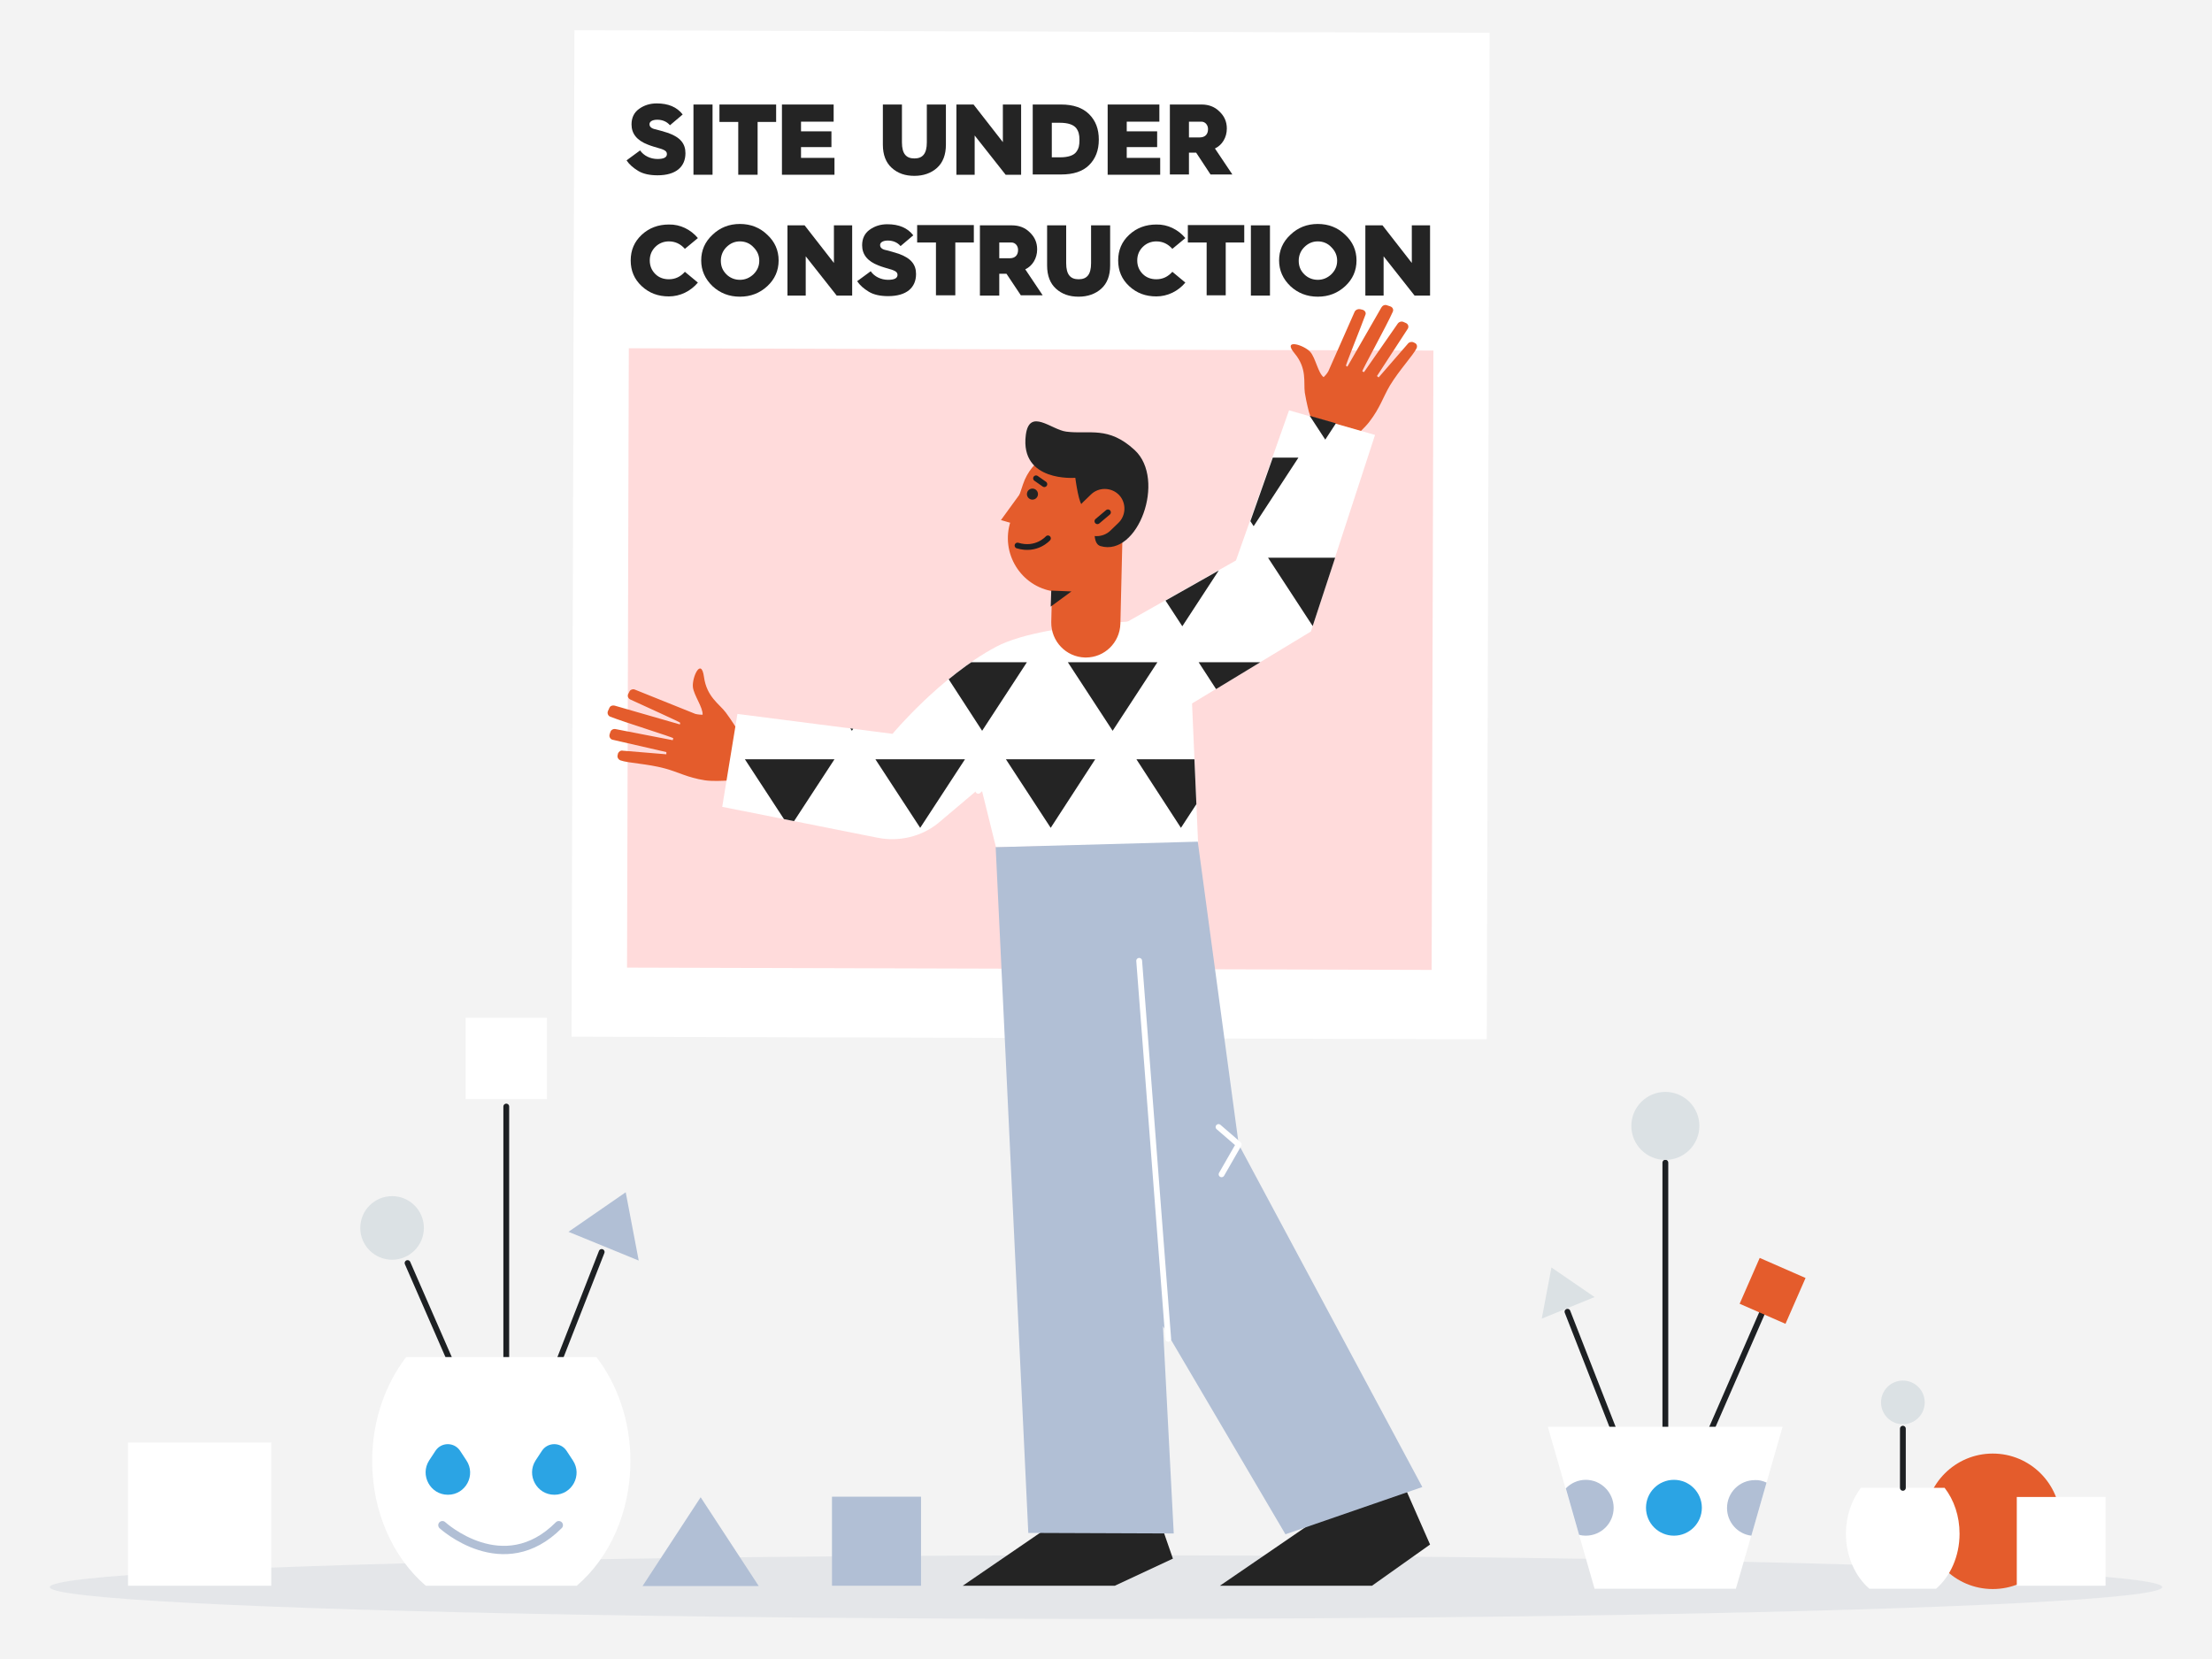 <?xml version="1.0" encoding="utf-8"?>
<!-- Generator: Adobe Illustrator 23.0.4, SVG Export Plug-In . SVG Version: 6.00 Build 0)  -->
<svg version="1.1" id="Layer_1" xmlns="http://www.w3.org/2000/svg" xmlns:xlink="http://www.w3.org/1999/xlink" x="0px" y="0px"
	 viewBox="0 0 800 600" style="enable-background:new 0 0 800 600;" xml:space="preserve">
<style type="text/css">
	.st0{fill:#F3F3F3;}
	.st1{opacity:0.12;fill:#7C8A9F;enable-background:new    ;}
	.st2{fill:#E45C2C;}
	.st3{fill:#B1BFD5;}
	.st4{fill:#FFFFFF;}
	.st5{fill:#FFDBDB;}
	.st6{fill:#242424;}
	.st7{fill:none;stroke:#1D2023;stroke-width:2.103;stroke-linecap:round;stroke-linejoin:round;stroke-miterlimit:10;}
	.st8{fill:#2BA4E4;}
	.st9{clip-path:url(#SVGID_2_);}
	.st10{fill:none;stroke:#FFFFFF;stroke-width:2.103;stroke-linecap:round;stroke-linejoin:round;stroke-miterlimit:10;}
	.st11{fill:none;stroke:#1D2023;stroke-width:2.085;stroke-linecap:round;stroke-linejoin:round;stroke-miterlimit:10;}
	.st12{fill:none;stroke:#B1BFD5;stroke-width:3;stroke-linecap:round;stroke-linejoin:round;stroke-miterlimit:10;}
	.st13{fill:#DBE1E4;}
</style>
<g id="Background">
	<rect class="st0" width="800" height="600"/>
</g>
<g id="Layer_61">
	<ellipse class="st1" cx="400" cy="574" rx="382" ry="11.5"/>
</g>
<g id="Layer_60">
	<circle class="st2" cx="720.7" cy="550.2" r="24.5"/>
</g>
<g id="Layer_59">
	<polygon class="st3" points="232.4,573.6 274.4,573.6 253.4,541.5 	"/>
</g>
<g id="poster">
	<g>
		
			<rect x="190.7" y="27.9" transform="matrix(2.866522e-03 -1 1 2.866522e-03 178.261 565.543)" class="st4" width="364" height="331"/>
		
			<rect x="260.6" y="92.9" transform="matrix(2.866522e-03 -1 1 2.866522e-03 133.128 610.285)" class="st5" width="224" height="291"/>
		<g>
			<path class="st6" d="M231.5,54.4c1.3,1.9,3.7,3.1,6.3,3.1c2.3,0,3.4-0.6,3.4-1.8c0-0.7-0.4-1.2-1.4-1.6c-0.5-0.2-1-0.4-1.5-0.5
				c-1-0.3-2.8-0.8-4-1.3c-3.9-1.5-5.9-3.9-5.9-7.3c0-2.4,0.9-4.3,2.7-5.6c1.8-1.3,3.9-2,6.4-2c4.2,0,7.3,1.3,9.4,4l-4.6,3.9
				c-1.1-1.3-2.7-2-4.6-2c-1.8,0-2.8,0.7-2.8,1.6c0,0.7,0.3,1.1,1,1.5c0.4,0.2,0.8,0.3,1.3,0.4c0.9,0.2,2.9,0.8,4.5,1.3
				c4.4,1.6,6.2,3.9,6.2,7.3c0,4.9-3.4,8-10.1,8c-2.8,0-5.2-0.5-7-1.6c-1.8-1.1-3.2-2.3-4.2-3.8L231.5,54.4z"/>
			<path class="st6" d="M250.8,63.2V37.8h6.9v25.4H250.8z"/>
			<path class="st6" d="M267,63.2V44.1h-6.8v-6.3h20.5v6.3h-6.7v19.1H267z"/>
			<path class="st6" d="M282.8,63.2V37.8h18.7V44h-11.8v3.5h11v5.7h-11v3.9h12.1v6.1H282.8z"/>
			<path class="st6" d="M319.3,37.8h6.9v13.7c0,4.2,1.6,5.8,4.5,5.8s4.5-1.6,4.5-5.8V37.8h6.9v14.5c0,3.7-1.1,6.5-3.2,8.4
				c-2.1,1.9-4.9,2.9-8.2,2.9s-6-0.9-8.2-2.9c-2.1-1.9-3.2-4.7-3.2-8.4V37.8z"/>
			<path class="st6" d="M345.9,63.2V37.8h6.2l10.6,13.6V37.8h6.6v25.4h-5.6L352.5,49v14.2H345.9z"/>
			<path class="st6" d="M373.5,63.2V37.8h10.3c4.4,0,7.8,1.2,10.1,3.5c2.4,2.4,3.5,5.4,3.5,9.2c0,3.9-1.2,6.9-3.5,9.2
				c-2.3,2.3-5.7,3.4-10.1,3.4H373.5z M380.4,56.9h3c2.9,0,4.9-0.7,5.8-1.9c1-1.3,1.2-2.5,1.2-4.4c0-1.9-0.3-3.1-1.2-4.3
				c-1-1.2-2.9-1.9-5.9-1.9h-2.9V56.9z"/>
			<path class="st6" d="M400.6,63.2V37.8h18.7V44h-11.8v3.5h11v5.7h-11v3.9h12.1v6.1H400.6z"/>
			<path class="st6" d="M423.1,63.2V37.8h11.5c2.5,0,4.7,0.8,6.4,2.5c1.8,1.7,2.7,3.7,2.7,6.2c0,3.2-1.7,6-4.3,7.2l6.3,9.4h-7.9
				l-5.2-7.9h-0.1H430v7.9H423.1z M430,49.7h3.9c1.9,0,3-1.1,3-3c0-1.6-1.1-2.7-2.4-2.7H430V49.7z"/>
			<path class="st6" d="M252.4,86.1l-4.7,3.9c-1.6-1.8-3.5-2.7-5.8-2.7c-1.9,0-3.6,0.7-4.9,2c-1.3,1.3-2,2.9-2,4.9s0.7,3.6,2,4.9
				c1.3,1.3,3,1.9,4.9,1.9c2.3,0,4.2-0.9,5.8-2.7l4.7,3.9c-2.6,3.1-6.4,5-10.5,5c-3.9,0-7.1-1.2-9.8-3.7c-2.7-2.5-4-5.6-4-9.3
				s1.3-6.8,4-9.3c2.7-2.5,6-3.7,9.8-3.7C246,81.1,249.8,83,252.4,86.1z"/>
			<path class="st6" d="M277.5,103.5c-2.7,2.5-6,3.8-9.9,3.8c-3.9,0-7.2-1.3-9.9-3.8c-2.7-2.6-4.1-5.7-4.1-9.3s1.3-6.7,4.1-9.3
				c2.7-2.6,6-3.9,9.9-3.9c3.9,0,7.2,1.3,9.9,3.9c2.7,2.5,4.1,5.6,4.1,9.3C281.6,97.9,280.2,101,277.5,103.5z M262.7,99.2
				c1.3,1.3,3,2,4.9,2c1.9,0,3.5-0.7,4.9-2c1.4-1.4,2.1-3,2.1-4.9s-0.7-3.5-2.1-4.9c-1.3-1.4-3-2.1-4.9-2.1c-1.9,0-3.5,0.7-4.9,2.1
				c-1.3,1.3-2,3-2,4.9C260.7,96.2,261.3,97.8,262.7,99.2z"/>
			<path class="st6" d="M284.8,106.9V81.5h6.2l10.6,13.6V81.5h6.6v25.4h-5.6l-11.2-14.2v14.2H284.8z"/>
			<path class="st6" d="M314.9,98.1c1.3,1.9,3.7,3.1,6.3,3.1c2.3,0,3.4-0.6,3.4-1.8c0-0.7-0.4-1.2-1.4-1.6c-0.5-0.2-1-0.4-1.5-0.5
				c-1-0.3-2.8-0.8-4-1.3c-3.9-1.5-5.9-3.9-5.9-7.3c0-2.4,0.9-4.3,2.7-5.6c1.8-1.3,3.9-2,6.4-2c4.2,0,7.3,1.3,9.4,4l-4.6,3.9
				c-1.1-1.3-2.7-2-4.6-2c-1.8,0-2.8,0.7-2.8,1.6c0,0.7,0.3,1.1,1,1.5c0.4,0.2,0.8,0.3,1.3,0.4c0.9,0.2,2.9,0.8,4.5,1.3
				c4.4,1.6,6.2,3.9,6.2,7.3c0,4.9-3.4,8-10.1,8c-2.8,0-5.2-0.5-7-1.6c-1.8-1.1-3.2-2.3-4.2-3.8L314.9,98.1z"/>
			<path class="st6" d="M338.5,106.9V87.7h-6.8v-6.3h20.5v6.3h-6.7v19.1H338.5z"/>
			<path class="st6" d="M354.4,106.9V81.5H366c2.5,0,4.7,0.8,6.4,2.5c1.8,1.7,2.7,3.7,2.7,6.2c0,3.2-1.7,6-4.3,7.2l6.3,9.4h-7.9
				L364,99h-0.1h-2.5v7.9H354.4z M361.3,93.4h3.9c1.9,0,3-1.1,3-3c0-1.6-1.1-2.7-2.4-2.7h-4.4V93.4z"/>
			<path class="st6" d="M378.7,81.5h6.9v13.7c0,4.2,1.6,5.8,4.5,5.8s4.5-1.6,4.5-5.8V81.5h6.9v14.5c0,3.7-1.1,6.5-3.2,8.4
				c-2.1,1.9-4.9,2.9-8.2,2.9s-6-0.9-8.2-2.9c-2.1-1.9-3.2-4.7-3.2-8.4V81.5z"/>
			<path class="st6" d="M428.7,86.1L424,90c-1.6-1.8-3.5-2.7-5.8-2.7c-1.9,0-3.6,0.7-4.9,2c-1.3,1.3-2,2.9-2,4.9s0.7,3.6,2,4.9
				c1.3,1.3,3,1.9,4.9,1.9c2.3,0,4.2-0.9,5.8-2.7l4.7,3.9c-2.6,3.1-6.4,5-10.5,5c-3.9,0-7.1-1.2-9.8-3.7c-2.7-2.5-4-5.6-4-9.3
				s1.3-6.8,4-9.3c2.7-2.5,6-3.7,9.8-3.7C422.3,81.1,426.1,83,428.7,86.1z"/>
			<path class="st6" d="M436.4,106.9V87.7h-6.8v-6.3H450v6.3h-6.7v19.1H436.4z"/>
			<path class="st6" d="M452.4,106.9V81.5h6.9v25.4H452.4z"/>
			<path class="st6" d="M486.5,103.5c-2.7,2.5-6,3.8-9.9,3.8c-3.9,0-7.2-1.3-9.9-3.8c-2.7-2.6-4.1-5.7-4.1-9.3s1.3-6.7,4.1-9.3
				c2.7-2.6,6-3.9,9.9-3.9c3.9,0,7.2,1.3,9.9,3.9c2.7,2.5,4.1,5.6,4.1,9.3C490.6,97.9,489.2,101,486.5,103.5z M471.7,99.2
				c1.3,1.3,3,2,4.9,2c1.9,0,3.5-0.7,4.9-2c1.4-1.4,2.1-3,2.1-4.9s-0.7-3.5-2.1-4.9c-1.3-1.4-3-2.1-4.9-2.1c-1.9,0-3.5,0.7-4.9,2.1
				c-1.3,1.3-2,3-2,4.9C469.7,96.2,470.3,97.8,471.7,99.2z"/>
			<path class="st6" d="M493.8,106.9V81.5h6.2l10.6,13.6V81.5h6.6v25.4h-5.6l-11.2-14.2v14.2H493.8z"/>
		</g>
	</g>
</g>
<g id="vase-3">
	<g>
		<path class="st4" d="M667.6,554.7c0-6.4,2.1-12.2,5.4-16.6h30.3c3.4,4.4,5.4,10.2,5.4,16.6c0,8.2-3.4,15.5-8.5,19.9h-24.1
			C671,570.2,667.6,562.9,667.6,554.7z"/>
	</g>
</g>
<g id="Layer_56">
	<line class="st7" x1="602.3" y1="524.5" x2="602.3" y2="420.5"/>
</g>
<g id="Layer_55">
	<line class="st7" x1="688.2" y1="538.1" x2="688.2" y2="516.7"/>
</g>
<g id="Layer_54">
	<line class="st7" x1="566.9" y1="474.4" x2="586.5" y2="524.5"/>
</g>
<g id="Layer_53">
	<line class="st7" x1="615.8" y1="524.1" x2="637.3" y2="474.8"/>
</g>
<g id="Layer_51">
	<line class="st7" x1="183.1" y1="501.6" x2="183.1" y2="400.2"/>
</g>
<g id="Layer_50">
	<line class="st7" x1="217.6" y1="452.8" x2="198.5" y2="501.6"/>
</g>
<g id="Layer_49">
	<line class="st7" x1="168.4" y1="504.9" x2="147.4" y2="456.8"/>
</g>
<g id="Layer_48">
</g>
<g id="Layer_47">
	<g>
		<rect x="46.3" y="521.7" class="st4" width="51.8" height="51.8"/>
	</g>
</g>
<g id="Layer_46">
	<g>
		<rect x="729.4" y="541.4" class="st4" width="32.1" height="32.1"/>
	</g>
</g>
<g id="Layer_45">
	<rect x="300.9" y="541.3" class="st3" width="32.2" height="32.2"/>
</g>
<g id="Layer_43">
</g>
<g id="Layer_42">
</g>
<g id="Layer_41">
</g>
<g id="Layer_40">
</g>
<g id="Layer_39">
</g>
<g id="vase-2">
	<g>
		<g>
			<polygon class="st4" points="644.7,516 638.9,536.2 633.4,555.3 627.8,574.6 576.7,574.6 571.1,555.1 566.2,538.3 559.8,516 			
				"/>
		</g>
		<circle class="st8" cx="605.4" cy="545.3" r="10.1"/>
		<path class="st3" d="M583.6,545.3c0,5.6-4.5,10.1-10.1,10.1c-0.8,0-1.6-0.1-2.4-0.3l-4.8-16.8c1.8-1.9,4.4-3.1,7.2-3.1
			C579.1,535.2,583.6,539.8,583.6,545.3z"/>
		<path class="st3" d="M638.9,536.2l-5.5,19.2c-5-0.6-8.8-4.9-8.8-10c0-5.6,4.5-10.1,10.1-10.1C636.1,535.2,637.6,535.6,638.9,536.2
			z"/>
	</g>
</g>
<g id="r-leg">
	<polygon class="st6" points="508.8,539.5 517.2,558.6 496.2,573.5 441.2,573.5 472.9,551.8 	"/>
</g>
<g id="l-leg">
	<polygon class="st6" points="415.8,539.5 424.2,563.7 403.2,573.5 348.2,573.5 379.9,551.8 	"/>
</g>
<g id="r-hand">
	<path class="st2" d="M475,153.7l-1.6-4.7c0,0-0.9-3.3-1.5-7c-0.5-3.7,0.9-8.7-3.7-14.2c-4.6-5.5,3.4-3.1,5.7-0.5
		c1.9,2.2,2.8,7.6,4.8,9.1c1.1-1,1.7-2.1,1.7-2.1l9.5-21.5c0.3-0.7,1.1-1.1,1.9-1l0.9,0.2c0.9,0.2,1.5,1.1,1.1,1.9
		c-1.7,4.7-7.3,18.4-7,18.4l0.5,0.3l12.3-21.4c0.4-0.7,1.2-1.1,2-0.8l1.2,0.4c0.9,0.3,1.3,1.2,0.9,2c-2.2,5-11.3,21.4-11,21.5
		l0.6,0.3l12.1-17.4c0.4-0.7,1.3-1.1,2.1-0.8l0.9,0.4c0.8,0.3,1.2,1.2,0.8,2l-11.2,17.2l0.6,0.5l10.5-12.1c0.5-0.7,1.4-0.9,2.1-0.6
		l0.4,0.2c0.8,0.3,1.1,1.2,0.7,2c-1.3,2.6-6.2,7.8-9.6,13.4c-2.6,4.4-3.5,8-7.5,13.2c-1.7,2.2-4.5,4.7-6.1,6.1"/>
</g>
<g id="arm">
	<polyline class="st4" points="399.7,229.4 447,202.7 466.2,148.4 497.3,157.3 474.1,228.4 412.3,265.8 	"/>
</g>
<g id="Layer_33">
</g>
<g id="l-hand">
	<path class="st2" d="M268.9,268.3l-2.3-4.5c0,0-1.8-3-4.1-6.1c-2.3-3.1-6.9-5.6-7.9-12.9c-1-7.2-4.4,0.2-4,3.7
		c0.3,2.9,3.7,7.4,3.5,10c-1.4,0-2.6-0.3-2.6-0.3l-21.9-8.8c-0.7-0.3-1.6,0-1.9,0.6l-0.4,0.8c-0.5,0.8-0.2,1.8,0.7,2.2
		c4.5,2.1,18.1,8.2,18,8.4l-0.1,0.6l-23.6-6.8c-0.8-0.2-1.6,0.1-1.9,0.8l-0.5,1.1c-0.4,0.8,0,1.8,0.8,2.1c5.1,2,22.9,7.5,22.8,7.8
		l-0.2,0.7l-20.6-4c-0.8-0.2-1.6,0.2-1.9,0.9l-0.3,0.9c-0.3,0.8,0.1,1.7,0.9,2L241,272l0,0.8l-15.7-1.3c-0.8-0.2-1.5,0.3-1.8,1
		l-0.1,0.5c-0.3,0.8,0.2,1.7,1,2c2.8,1,9.7,1.2,16,2.9c4.9,1.3,8.1,3.3,14.5,4.3c2.7,0.4,6.3,0.2,8.4,0.1"/>
</g>
<g id="body">
	<path class="st4" d="M322.8,265.4c0,0,17.2-20.7,37.5-31.5c18.6-9.9,69.5-9.9,69.5-9.9l3.5,80.8l-73.1,1.6l-5.4-21.8l-15.5,13.1
		c-6.1,4.9-14.1,6.8-21.8,5.3l-56.3-11.2l5.5-33.6L322.8,265.4z"/>
</g>
<g id="shirt">
	<g>
		<g>
			<defs>
				<path id="SVGID_1_" d="M474.1,228.4l-43,26.1l2.2,50.3l-73.1,1.6l-5.4-21.8l-15.5,13.1c-6.1,4.9-14.1,6.8-21.8,5.3l-56.3-11.2
					l5.5-33.6l56.2,7.2c0,0,17.2-20.7,37.5-31.5c10.5-5.6,31.5-8.1,47.7-9.1l39.1-22.1l19.2-54.4l31.1,8.9L474.1,228.4z"/>
			</defs>
			<clipPath id="SVGID_2_">
				<use xlink:href="#SVGID_1_"  style="overflow:visible;"/>
			</clipPath>
			<g id="shirt-pattern" class="st9">
				<polygon class="st6" points="324.2,239.5 291.9,239.5 308.1,264.3 				"/>
				<polygon class="st6" points="371.4,239.5 339.1,239.5 355.2,264.3 				"/>
				<polygon class="st6" points="418.6,239.5 386.2,239.5 402.4,264.3 				"/>
				<polygon class="st6" points="465.8,239.5 433.5,239.5 449.6,264.3 				"/>
				<polygon class="st6" points="301.8,274.6 269.4,274.6 285.6,299.4 				"/>
				<polygon class="st6" points="349,274.6 316.6,274.6 332.8,299.4 				"/>
				<polygon class="st6" points="396.1,274.6 363.8,274.6 380,299.4 				"/>
				<polygon class="st6" points="443.3,274.6 411,274.6 427.1,299.4 				"/>
				<polygon class="st6" points="396.5,201.7 364.2,201.7 380.4,226.5 				"/>
				<polygon class="st6" points="443.8,201.7 411.4,201.7 427.6,226.5 				"/>
				<polygon class="st6" points="490.9,201.7 458.6,201.7 474.8,226.5 				"/>
				<polygon class="st6" points="469.6,165.5 437.2,165.5 453.4,190.3 				"/>
				<polygon class="st6" points="495.5,134.2 463.1,134.2 479.3,159 				"/>
			</g>
		</g>
	</g>
</g>
<g id="Layer_29">
</g>
<g id="Layer_28">
</g>
<g id="Layer_27">
</g>
<g id="Layer_26">
</g>
<g id="Layer_25">
</g>
<g id="Layer_24">
</g>
<g id="Layer_23">
</g>
<g id="Layer_22">
</g>
<g id="Layer_21">
</g>
<g id="Layer_20">
</g>
<g id="Layer_19">
</g>
<g id="Layer_18">
</g>
<g id="pants">
	<g>
		<g>
			<polygon class="st3" points="464.9,554.9 420.6,479.6 424.5,554.6 371.9,554.4 360.1,306.4 433.2,304.4 448,413.9 514.4,537.8 
							"/>
			<polyline class="st10" points="440.7,407.6 448,413.9 441.8,424.7 			"/>
		</g>
		<line class="st10" x1="422.5" y1="484.2" x2="412" y2="347.5"/>
	</g>
</g>
<g id="Layer_16">
</g>
<g id="Layer_15">
</g>
<g id="Layer_14">
</g>
<g id="Layer_13">
</g>
<g id="Layer_12">
	<line class="st10" x1="353.8" y1="286" x2="363.5" y2="277"/>
</g>
<g id="head">
	<g>
		<g>
			<path class="st2" d="M392.7,237.8c-0.1,0-0.2,0-0.3,0c-6.9-0.2-12.3-5.9-12.2-12.8l1.1-46c0.2-6.9,5.9-12.3,12.8-12.2
				c6.9,0.2,12.3,5.9,12.2,12.8l-1.1,46C405,232.4,399.5,237.8,392.7,237.8z"/>
		</g>
		<path class="st2" d="M383.6,214.2l-2.4-0.3c-12-1.7-19.5-13.9-15.7-25.4l4.5-13.4c3-8.9,12-14.4,21.3-13l0,0
			c10.6,1.6,17.9,11.5,16.2,22.1l-2.1,13.7C403.9,208.4,394.1,215.7,383.6,214.2z"/>
		<polyline class="st2" points="369.7,177.5 362,188.1 365.8,189.2 		"/>
		<path class="st6" d="M398,197.5c-5.1-1.5,0.5-18.1,0.5-18.1l-6.7,3.3c-1.5,1-2.9-9.9-2.9-9.9s-20.1,1.7-17.9-15.5
			c1.3-9.9,9.2-1.9,14.6-1.2c8.4,1.1,15.2-2.2,24.8,6.7C421.8,173.4,411.6,201.5,398,197.5z"/>
		<polygon class="st6" points="380.2,213.6 387.5,213.9 380,219.4 		"/>
		<circle class="st6" cx="373.4" cy="178.7" r="2"/>
		<path class="st2" d="M391.5,191.7L391.5,191.7c-2.7-2.8-2.6-7.4,0.2-10.1l2.9-2.8c2.8-2.7,7.4-2.6,10.1,0.2l0,0
			c2.7,2.8,2.6,7.4-0.2,10.1l-2.9,2.8C398.8,194.6,394.2,194.6,391.5,191.7z"/>
		<line class="st7" x1="400.7" y1="185.3" x2="396.9" y2="188.5"/>
		<path class="st11" d="M379,194.7c0,0-4.1,4.7-11,2.6"/>
		<line class="st7" x1="374.7" y1="173" x2="377.7" y2="175.1"/>
	</g>
</g>
<g id="vase-1">
	<g>
		<g>
			<path class="st4" d="M134.6,528.4c0-14.5,4.7-27.7,12.3-37.6h68.8c7.6,9.9,12.3,23.1,12.3,37.6c0,18.6-7.6,35-19.4,45.1H154
				C142.2,563.4,134.6,546.9,134.6,528.4z"/>
		</g>
		<path class="st8" d="M162,540.6L162,540.6c6.4,0,10.2-7.1,6.7-12.4l-2.3-3.5c-2.1-3.2-6.8-3.2-8.9,0l-2.3,3.5
			C151.8,533.5,155.6,540.6,162,540.6z"/>
		<path class="st8" d="M200.5,540.6L200.5,540.6c6.4,0,10.2-7.1,6.7-12.4l-2.3-3.5c-2.1-3.2-6.8-3.2-8.9,0l-2.3,3.5
			C190.3,533.5,194.1,540.6,200.5,540.6z"/>
		<path class="st12" d="M160,551.6c0,0,22,20.2,42.1,0"/>
	</g>
</g>
<g id="flower">
	<circle id="flower_x5F_1" class="st13" cx="141.8" cy="444.1" r="11.5"/>
</g>
<g id="flower_1_">
	<rect x="168.4" y="368.1" class="st4" width="29.4" height="29.4"/>
</g>
<g id="flower_2_">
	<polygon class="st3" points="231,455.9 205.6,445.5 226.3,431.2 	"/>
</g>
<g id="flower_3_">
	<polygon class="st13" points="557.6,476.9 576.7,469.1 561.1,458.4 	"/>
</g>
<g id="flower_4_">
	<circle class="st13" cx="602.3" cy="407.2" r="12.3"/>
</g>
<g id="flower_5_">
	
		<rect x="631.9" y="457.4" transform="matrix(0.401 -0.916 0.916 0.401 -43.205 866.925)" class="st2" width="18.1" height="18.1"/>
</g>
<g id="flower_6_">
	<circle class="st13" cx="688.2" cy="507.2" r="7.9"/>
</g>
</svg>

